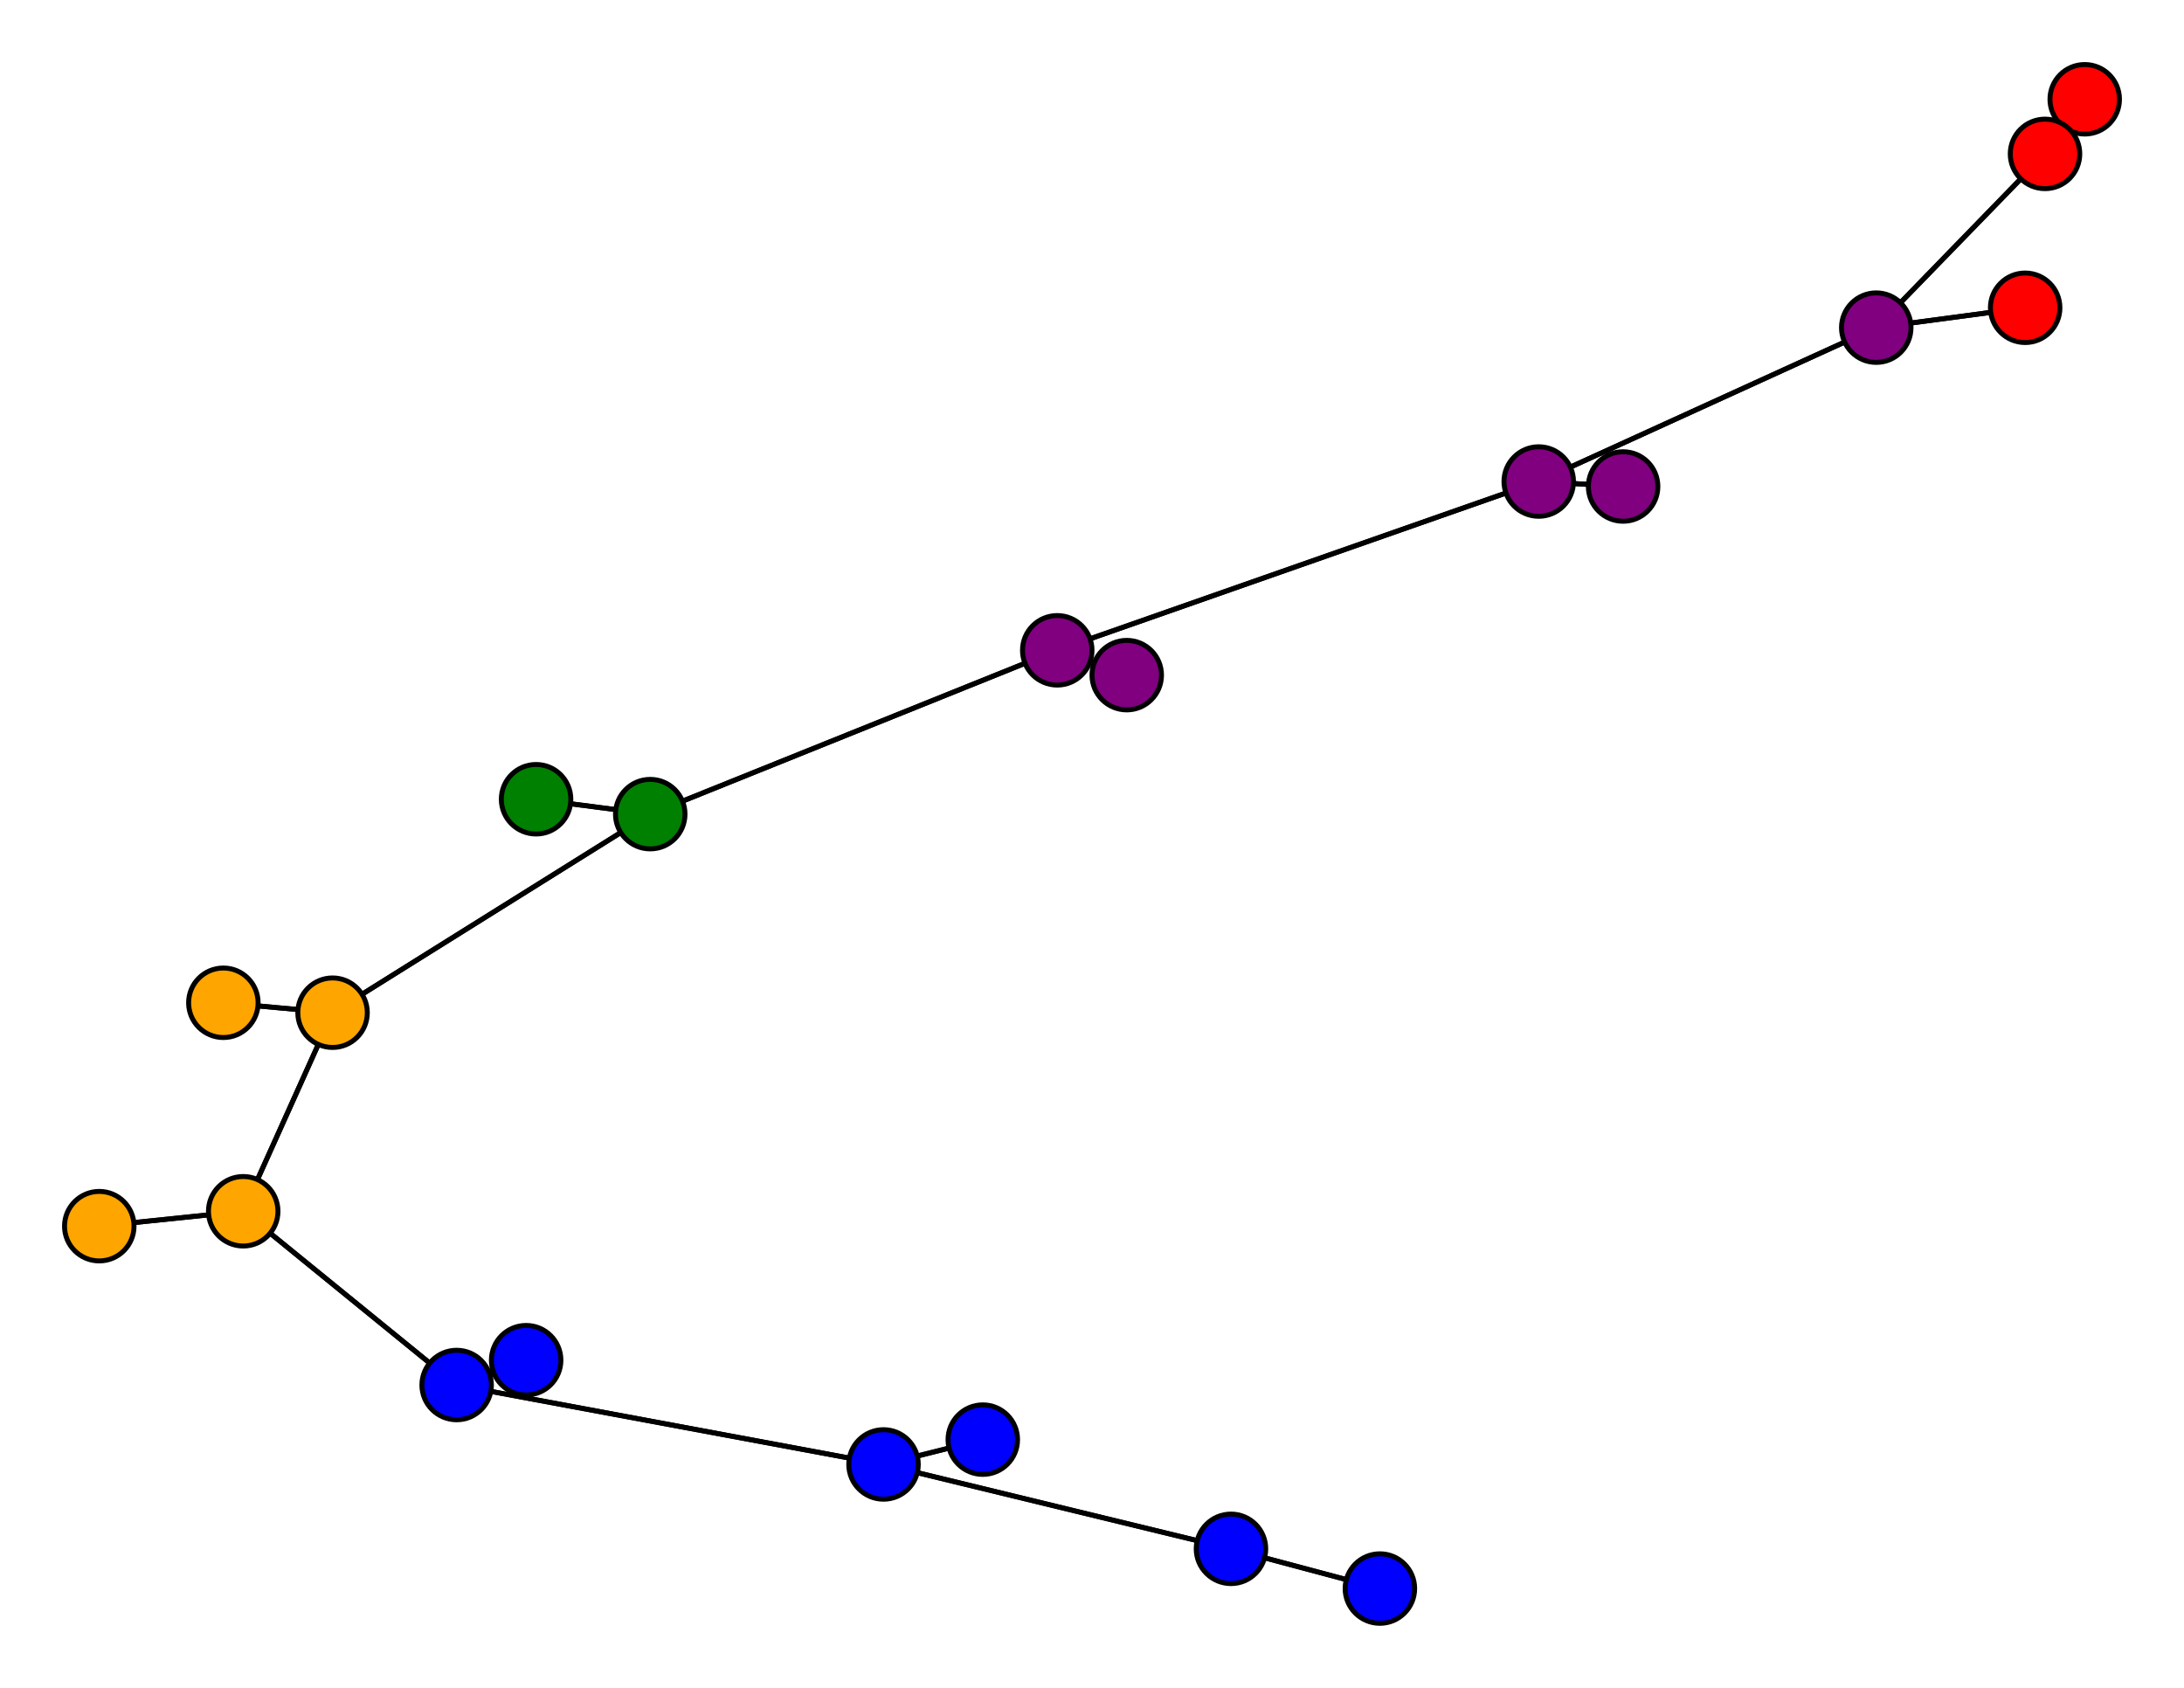 <svg width="440" height="340" xmlns="http://www.w3.org/2000/svg">
<path stroke-width="1" stroke="black" d="M 278 320 248 312"/>
<path stroke-width="1" stroke="black" d="M 131 164 108 161"/>
<path stroke-width="1" stroke="black" d="M 131 164 213 131"/>
<path stroke-width="1" stroke="black" d="M 227 136 213 131"/>
<path stroke-width="1" stroke="black" d="M 213 131 131 164"/>
<path stroke-width="1" stroke="black" d="M 213 131 227 136"/>
<path stroke-width="1" stroke="black" d="M 213 131 310 97"/>
<path stroke-width="1" stroke="black" d="M 327 98 310 97"/>
<path stroke-width="1" stroke="black" d="M 310 97 213 131"/>
<path stroke-width="1" stroke="black" d="M 310 97 327 98"/>
<path stroke-width="1" stroke="black" d="M 310 97 378 66"/>
<path stroke-width="1" stroke="black" d="M 408 62 378 66"/>
<path stroke-width="1" stroke="black" d="M 378 66 310 97"/>
<path stroke-width="1" stroke="black" d="M 378 66 408 62"/>
<path stroke-width="1" stroke="black" d="M 378 66 412 31"/>
<path stroke-width="1" stroke="black" d="M 420 20 412 31"/>
<path stroke-width="1" stroke="black" d="M 131 164 67 204"/>
<path stroke-width="1" stroke="black" d="M 108 161 131 164"/>
<path stroke-width="1" stroke="black" d="M 67 204 131 164"/>
<path stroke-width="1" stroke="black" d="M 67 204 45 202"/>
<path stroke-width="1" stroke="black" d="M 248 312 278 320"/>
<path stroke-width="1" stroke="black" d="M 248 312 178 295"/>
<path stroke-width="1" stroke="black" d="M 198 290 178 295"/>
<path stroke-width="1" stroke="black" d="M 178 295 248 312"/>
<path stroke-width="1" stroke="black" d="M 178 295 198 290"/>
<path stroke-width="1" stroke="black" d="M 178 295 92 279"/>
<path stroke-width="1" stroke="black" d="M 106 274 92 279"/>
<path stroke-width="1" stroke="black" d="M 412 31 378 66"/>
<path stroke-width="1" stroke="black" d="M 92 279 178 295"/>
<path stroke-width="1" stroke="black" d="M 92 279 49 244"/>
<path stroke-width="1" stroke="black" d="M 20 247 49 244"/>
<path stroke-width="1" stroke="black" d="M 49 244 92 279"/>
<path stroke-width="1" stroke="black" d="M 49 244 20 247"/>
<path stroke-width="1" stroke="black" d="M 49 244 67 204"/>
<path stroke-width="1" stroke="black" d="M 45 202 67 204"/>
<path stroke-width="1" stroke="black" d="M 67 204 49 244"/>
<path stroke-width="1" stroke="black" d="M 92 279 106 274"/>
<path stroke-width="1" stroke="black" d="M 412 31 420 20"/>
<circle cx="278" cy="320" r="7.0" style="fill:blue;stroke:black;stroke-width:1.0"/>
<circle cx="248" cy="312" r="7.0" style="fill:blue;stroke:black;stroke-width:1.0"/>
<circle cx="198" cy="290" r="7.0" style="fill:blue;stroke:black;stroke-width:1.0"/>
<circle cx="178" cy="295" r="7.0" style="fill:blue;stroke:black;stroke-width:1.0"/>
<circle cx="106" cy="274" r="7.0" style="fill:blue;stroke:black;stroke-width:1.0"/>
<circle cx="92" cy="279" r="7.0" style="fill:blue;stroke:black;stroke-width:1.0"/>
<circle cx="20" cy="247" r="7.0" style="fill:orange;stroke:black;stroke-width:1.0"/>
<circle cx="49" cy="244" r="7.0" style="fill:orange;stroke:black;stroke-width:1.0"/>
<circle cx="45" cy="202" r="7.0" style="fill:orange;stroke:black;stroke-width:1.0"/>
<circle cx="67" cy="204" r="7.0" style="fill:orange;stroke:black;stroke-width:1.0"/>
<circle cx="108" cy="161" r="7.0" style="fill:green;stroke:black;stroke-width:1.0"/>
<circle cx="131" cy="164" r="7.0" style="fill:green;stroke:black;stroke-width:1.0"/>
<circle cx="227" cy="136" r="7.0" style="fill:purple;stroke:black;stroke-width:1.0"/>
<circle cx="213" cy="131" r="7.0" style="fill:purple;stroke:black;stroke-width:1.0"/>
<circle cx="327" cy="98" r="7.0" style="fill:purple;stroke:black;stroke-width:1.0"/>
<circle cx="310" cy="97" r="7.0" style="fill:purple;stroke:black;stroke-width:1.0"/>
<circle cx="408" cy="62" r="7.0" style="fill:red;stroke:black;stroke-width:1.0"/>
<circle cx="378" cy="66" r="7.0" style="fill:purple;stroke:black;stroke-width:1.0"/>
<circle cx="420" cy="20" r="7.0" style="fill:red;stroke:black;stroke-width:1.0"/>
<circle cx="412" cy="31" r="7.0" style="fill:red;stroke:black;stroke-width:1.0"/>
</svg>
